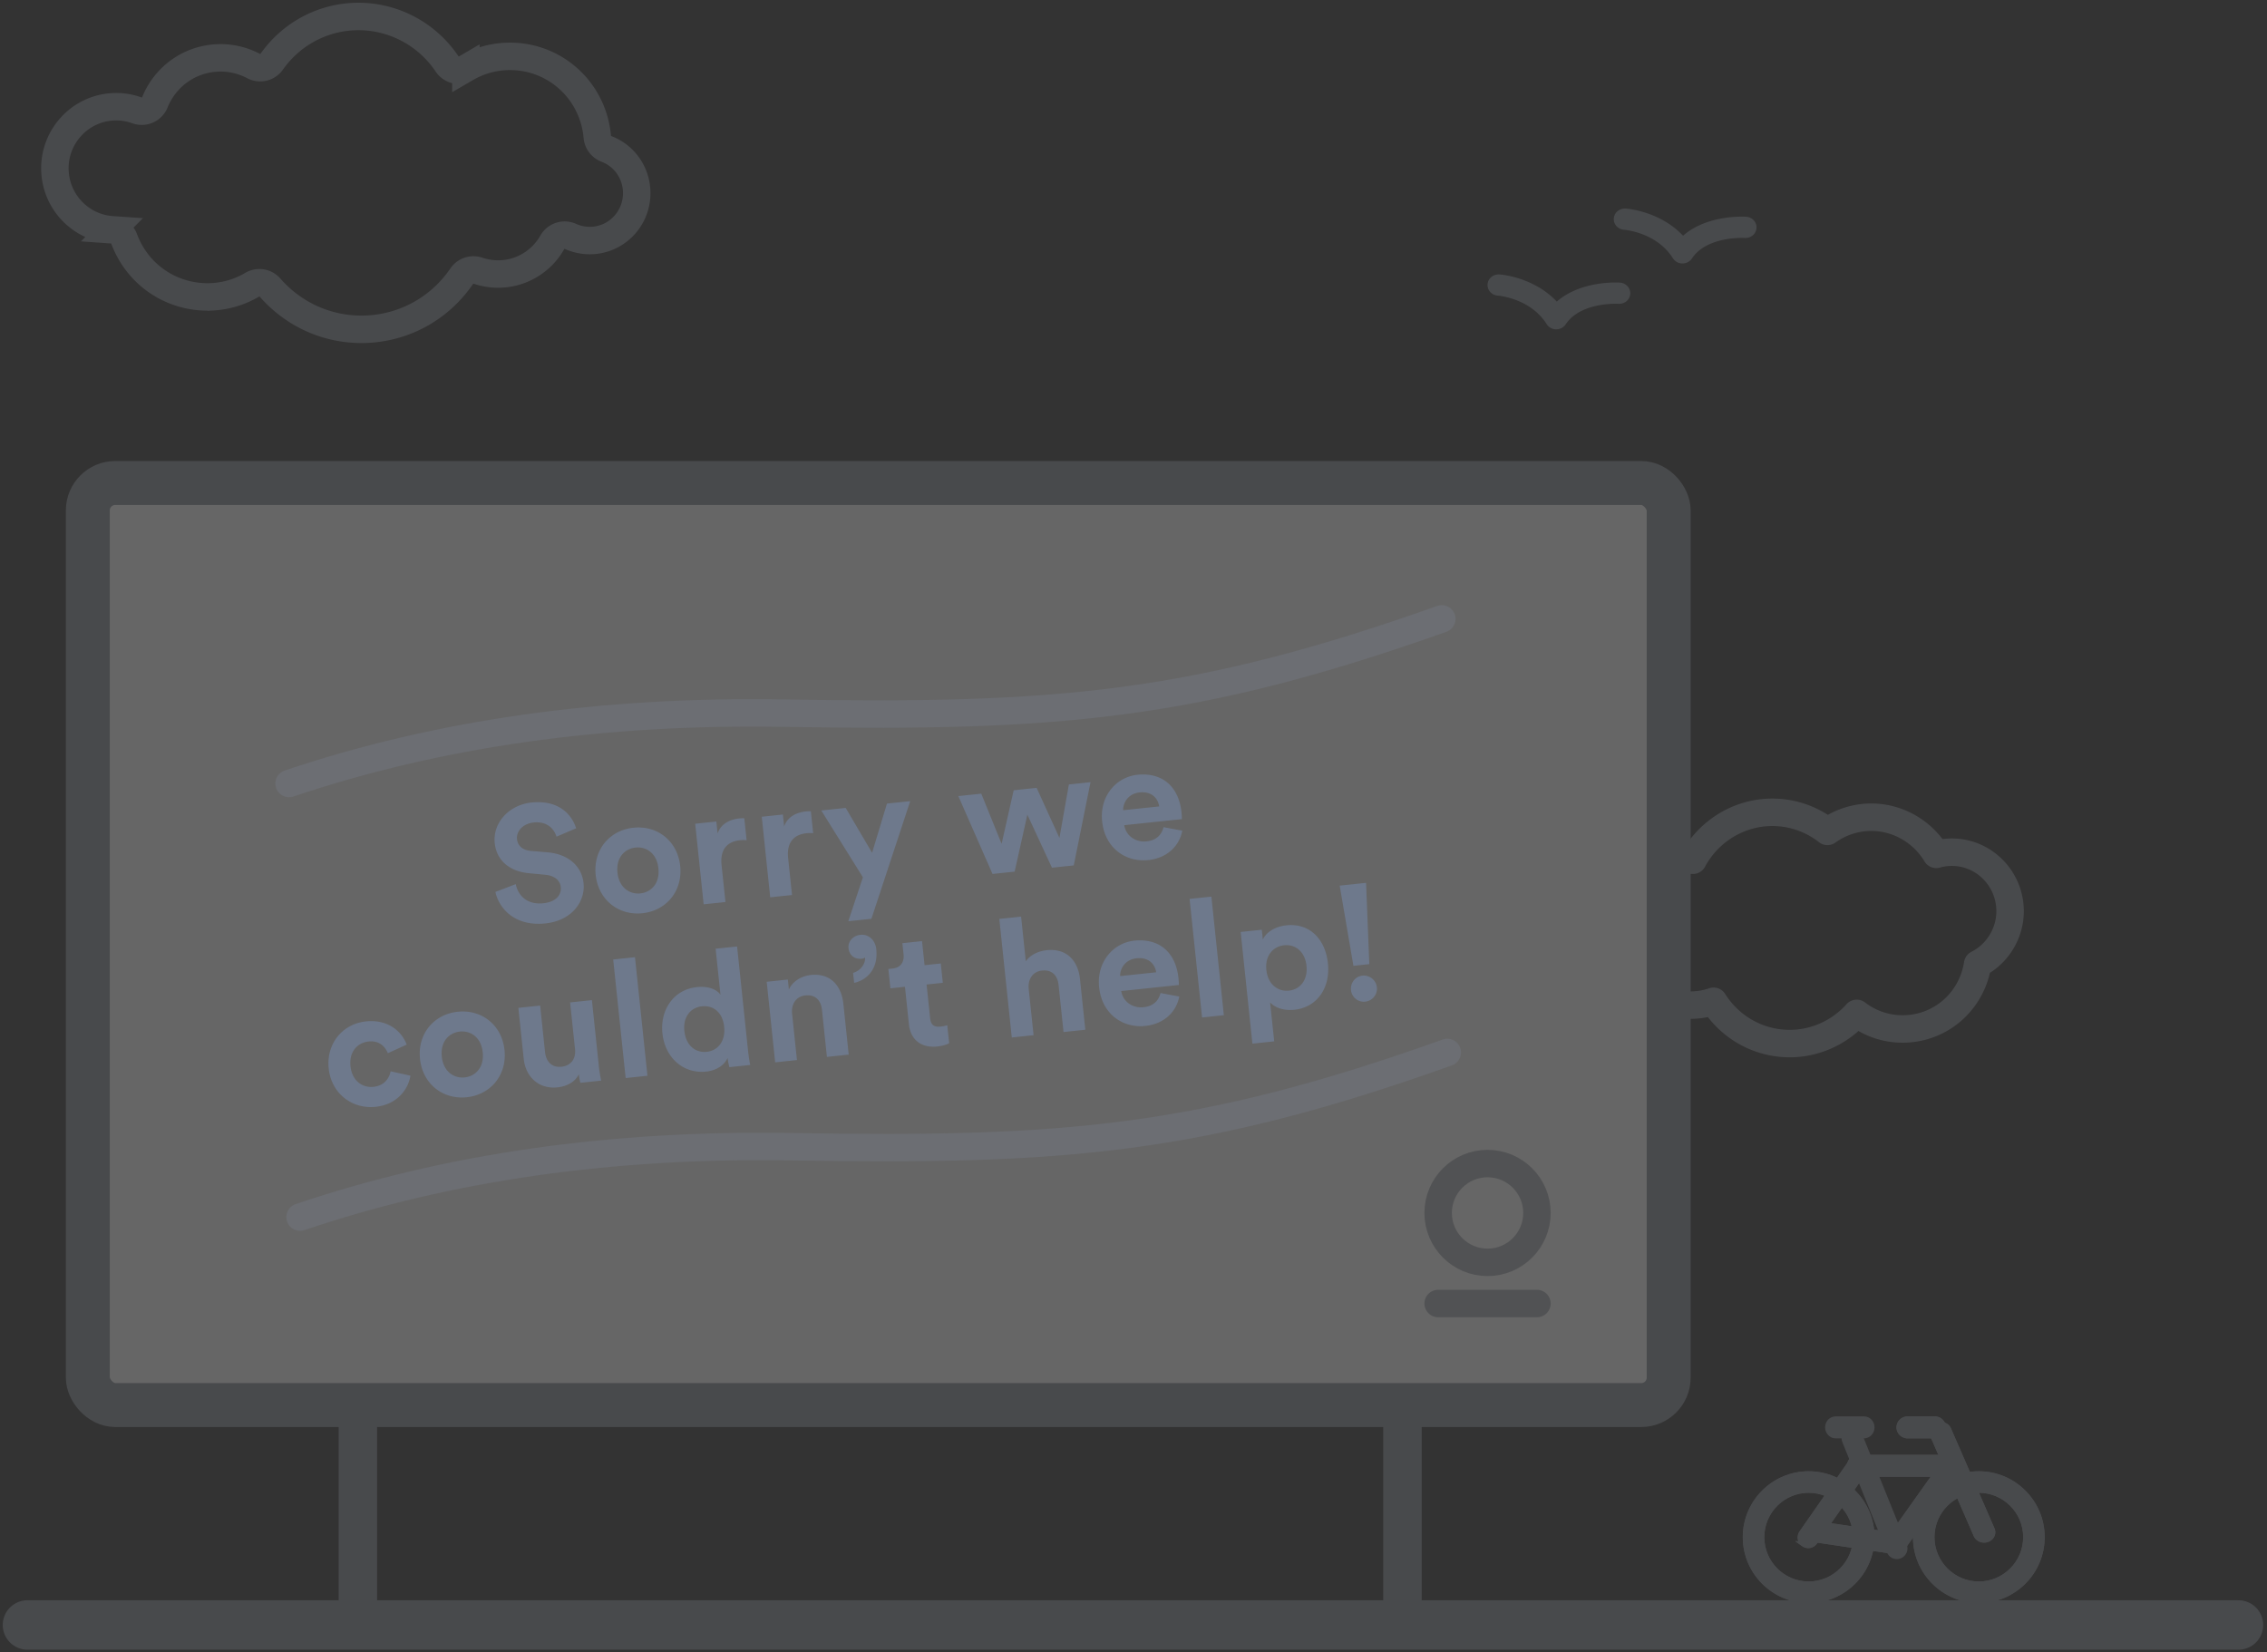 <svg xmlns="http://www.w3.org/2000/svg" width="413" height="301" viewBox="0 0 413 301">
    <rect x="0" y="0" width="413" height="301" fill="#333333" stroke="none"/>
    <g fill="none" fill-rule="evenodd">
        <g opacity=".25" transform="translate(5 3)">
            <path fill="#898F99" stroke="#898F99" stroke-linecap="round" stroke-linejoin="round" stroke-width="9" d="M0 293.07h402.804"/>
            <g fill="#898F99">
                <path d="M278.514 57h-.024a2.045 2.045 0 0 1-1.715-.94c-2.98-4.743-8.833-5.192-8.891-5.197-1.116-.075-1.958-1-1.879-2.067.08-1.063 1.025-1.863 2.168-1.792.285.02 6.25.48 10.443 4.949 4.42-3.884 11.174-3.48 11.499-3.46 1.118.076 1.958 1.001 1.88 2.067-.08 1.065-1.019 1.86-2.167 1.792-.06-.005-6.867-.38-9.6 3.746a2.052 2.052 0 0 1-1.714.902M301.513 45h-.025a2.043 2.043 0 0 1-1.714-.94c-2.979-4.742-8.832-5.193-8.89-5.196-1.116-.077-1.958-1.001-1.879-2.067.08-1.065 1.025-1.865 2.168-1.792.285.018 6.25.478 10.443 4.947 4.42-3.884 11.174-3.477 11.499-3.46 1.118.077 1.958 1.001 1.88 2.067-.08 1.065-1.019 1.86-2.167 1.794-.064-.005-6.867-.382-9.6 3.746-.374.56-1.02.901-1.715.901"/>
            </g>
            <g fill="#898F99" stroke="#898F99">
                <path d="M355.501 268.484c-4.734 0-8.583 3.85-8.583 8.581 0 4.735 3.849 8.584 8.583 8.584 4.732 0 8.581-3.85 8.581-8.584 0-4.732-3.849-8.581-8.581-8.581m0 20.082c-6.343 0-11.501-5.158-11.501-11.5 0-6.341 5.158-11.5 11.501-11.5 6.34 0 11.499 5.159 11.499 11.5 0 6.342-5.158 11.5-11.499 11.5M324.5 268.484c-4.733 0-8.582 3.85-8.582 8.581 0 4.735 3.85 8.584 8.582 8.584 4.733 0 8.582-3.85 8.582-8.584 0-4.732-3.85-8.581-8.582-8.581m0 20.082c-6.341 0-11.5-5.158-11.5-11.5 0-6.341 5.159-11.5 11.5-11.5s11.5 5.159 11.5 11.5c0 6.342-5.159 11.5-11.5 11.5"/>
                <path d="M356.464 277.566c-.612 0-1.19-.335-1.427-.883l-7.928-18.203c-.314-.717.073-1.53.862-1.814.792-.287 1.683.069 1.992.784l7.928 18.205c.314.715-.073 1.53-.862 1.813a1.655 1.655 0 0 1-.565.098"/>
                <path d="M340.423 279.566a1.46 1.46 0 0 1-.794-.23c-.653-.417-.826-1.259-.385-1.877l10.152-14.296c.44-.617 1.325-.784 1.976-.366.651.418.824 1.259.386 1.877l-10.152 14.296a1.447 1.447 0 0 1-1.183.596"/>
                <path d="M339.65 279.566a1.25 1.25 0 0 1-.188-.013l-14.295-2.121c-.74-.111-1.257-.838-1.154-1.625.105-.786.779-1.335 1.527-1.227l14.295 2.123c.74.11 1.255.836 1.152 1.624-.096.72-.674 1.24-1.338 1.24M349.572 265.566h-16.144c-.79 0-1.428-.672-1.428-1.5s.638-1.5 1.428-1.5h16.144c.788 0 1.428.672 1.428 1.5s-.64 1.5-1.428 1.5"/>
                <path d="M324.429 278.566c-.283 0-.57-.084-.822-.263a1.447 1.447 0 0 1-.345-2.009l9.14-13.113a1.418 1.418 0 0 1 1.992-.35c.645.457.8 1.359.346 2.009l-9.14 13.115c-.277.398-.721.611-1.171.611"/>
                <path d="M340.563 280.566c-.566 0-1.102-.34-1.328-.904l-8.126-20.08a1.466 1.466 0 0 1 .783-1.904c.74-.31 1.575.05 1.874.796l8.124 20.08a1.46 1.46 0 0 1-.781 1.902c-.18.075-.364.11-.546.11M347.46 258.566h-4.92c-.852 0-1.54-.672-1.54-1.5s.688-1.5 1.54-1.5h4.92c.85 0 1.54.672 1.54 1.5s-.69 1.5-1.54 1.5"/>
                <path d="M334.594 258.566h-5.188c-.776 0-1.406-.672-1.406-1.5s.63-1.5 1.406-1.5h5.188c.776 0 1.406.672 1.406 1.5s-.63 1.5-1.406 1.5M355.501 268.484c-4.734 0-8.583 3.85-8.583 8.581 0 4.735 3.849 8.584 8.583 8.584 4.732 0 8.581-3.85 8.581-8.584 0-4.732-3.849-8.581-8.581-8.581m0 20.082c-6.343 0-11.501-5.158-11.501-11.5 0-6.341 5.158-11.5 11.501-11.5 6.34 0 11.499 5.159 11.499 11.5 0 6.342-5.158 11.5-11.499 11.5M324.5 268.484c-4.733 0-8.582 3.85-8.582 8.581 0 4.735 3.85 8.584 8.582 8.584 4.733 0 8.582-3.85 8.582-8.584 0-4.732-3.85-8.581-8.582-8.581m0 20.082c-6.341 0-11.5-5.158-11.5-11.5 0-6.341 5.159-11.5 11.5-11.5s11.5 5.159 11.5 11.5c0 6.342-5.159 11.5-11.5 11.5"/>
                <path d="M356.464 277.566c-.612 0-1.19-.335-1.427-.883l-7.928-18.203c-.314-.717.073-1.53.862-1.814.792-.287 1.683.069 1.992.784l7.928 18.205c.314.715-.073 1.53-.862 1.813a1.655 1.655 0 0 1-.565.098"/>
                <path d="M340.423 279.566a1.46 1.46 0 0 1-.794-.23c-.653-.417-.826-1.259-.385-1.877l10.152-14.296c.44-.617 1.325-.784 1.976-.366.651.418.824 1.259.386 1.877l-10.152 14.296a1.447 1.447 0 0 1-1.183.596"/>
                <path d="M339.65 279.566a1.25 1.25 0 0 1-.188-.013l-14.295-2.121c-.74-.111-1.257-.838-1.154-1.625.105-.786.779-1.335 1.527-1.227l14.295 2.123c.74.11 1.255.836 1.152 1.624-.096.72-.674 1.24-1.338 1.24M349.572 265.566h-16.144c-.79 0-1.428-.672-1.428-1.5s.638-1.5 1.428-1.5h16.144c.788 0 1.428.672 1.428 1.5s-.64 1.5-1.428 1.5"/>
                <path d="M324.429 278.566c-.283 0-.57-.084-.822-.263a1.447 1.447 0 0 1-.345-2.009l9.14-13.113a1.418 1.418 0 0 1 1.992-.35c.645.457.8 1.359.346 2.009l-9.14 13.115c-.277.398-.721.611-1.171.611M347.46 258.566h-4.92c-.852 0-1.54-.672-1.54-1.5s.688-1.5 1.54-1.5h4.92c.85 0 1.54.672 1.54 1.5s-.69 1.5-1.54 1.5"/>
            </g>
            <path stroke="#898F99" stroke-width="5" d="M42.253 48.515c.724 0 1.434.303 1.938.88 4.568 5.221 11.115 7.972 17.985 7.566 6.857-.411 13.034-3.93 16.95-9.652a2.574 2.574 0 0 1 2.945-.99c4.155 1.399 8.65.345 11.73-2.757a11.538 11.538 0 0 0 1.824-2.419 2.58 2.58 0 0 1 3.285-1.076c3.288 1.47 7.044.782 9.575-1.76 3.353-3.373 3.353-8.86 0-12.234a8.53 8.53 0 0 0-3.02-1.948 2.593 2.593 0 0 1-1.651-2.193c-.776-8.73-8.195-15.153-16.884-14.636-2.49.151-4.861.873-7.05 2.147a2.567 2.567 0 0 1-3.434-.795C72.615 2.924 66.04-.364 59.18.032 53.286.387 47.933 3.38 44.5 8.242a2.573 2.573 0 0 1-3.303.794 12.86 12.86 0 0 0-6.772-1.475c-5.008.3-9.306 3.4-11.216 8.091a2.578 2.578 0 0 1-3.262 1.455 11.077 11.077 0 0 0-4.445-.642 11.07 11.07 0 0 0-7.688 3.758 11.195 11.195 0 0 0-2.793 8.124c.332 5.61 4.789 10.135 10.366 10.52a2.579 2.579 0 0 1 2.236 1.677c2.513 6.726 8.982 10.937 16.14 10.529a15.962 15.962 0 0 0 7.19-2.204 2.556 2.556 0 0 1 1.3-.354"/>
            <path stroke="#898F99" stroke-linecap="round" stroke-linejoin="round" stroke-width="5" d="M307.175 179.432c-1.34.463-2.731.698-4.153.698-7.18 0-13.022-5.923-13.022-13.202 0-7.277 5.841-13.198 13.022-13.198.13 0 .26.002.394.006 2.866-5.343 8.428-8.736 14.47-8.736 3.645 0 7.162 1.227 10.04 3.478a13.706 13.706 0 0 1 7.99-2.583c4.842 0 9.343 2.613 11.835 6.77a10.38 10.38 0 0 1 2.843-.395c5.845 0 10.602 4.821 10.602 10.746 0 4.083-2.339 7.835-5.911 9.629-1.05 6.812-6.768 11.834-13.676 11.834-3.05 0-5.957-1-8.352-2.842-3.109 3.473-7.555 5.503-12.205 5.503-5.668 0-10.86-2.917-13.877-7.708z"/>
            <path stroke="#898F99" stroke-width="7" d="M60.197 253v40.07M250.5 253v40.07"/>
            <rect width="288" height="168" x="11" y="85" fill="#FFF" stroke="#898F99" stroke-width="8" rx="5"/>
            <g fill="#FFF" stroke="#898F99" stroke-width="5" opacity=".7" transform="translate(257 209)">
                <circle cx="9" cy="9" r="9"/>
                <path stroke-linecap="round" d="M0 25.5h18"/>
            </g>
        </g>
        <path fill="#707C91" fill-rule="nonzero" d="M104.961 150.916l-3.58 1.523c-.332-1.142-1.478-2.861-4.163-2.58-1.999.21-3.177 1.632-3.03 3.034.123 1.164.966 2.01 2.549 2.145l3.013.257c3.927.341 6.25 2.631 6.563 5.615.342 3.252-2.028 6.819-6.951 7.336-5.61.59-8.465-2.76-9.11-5.739l3.712-1.416c.399 2.07 2.058 3.796 5.042 3.482 2.208-.232 3.315-1.464 3.158-2.956-.128-1.223-1.153-2.08-2.829-2.236l-3.016-.287c-3.444-.332-5.85-2.28-6.186-5.473-.396-3.76 2.675-6.978 6.673-7.398 5.132-.54 7.427 2.356 8.155 4.693zm11.698 11.862c1.939-.203 3.582-1.794 3.29-4.569-.292-2.774-2.23-3.988-4.168-3.785-1.94.204-3.583 1.795-3.29 4.57.288 2.744 2.228 3.988 4.168 3.784zm-1.258-11.964c4.386-.46 8.04 2.443 8.516 6.978.474 4.506-2.493 8.136-6.879 8.597-4.386.46-8.043-2.473-8.516-6.979-.477-4.535 2.493-8.135 6.88-8.596zm20.193-1.73l.42 3.998a6.008 6.008 0 0 0-1.205.006c-2.03.213-3.686 1.383-3.354 4.546l.706 6.713-3.968.417-1.543-14.68 3.849-.404.229 2.178c.69-2.033 2.682-2.605 3.935-2.736.328-.035.63-.036.931-.038zm12.127-1.274l.42 3.998a6.008 6.008 0 0 0-1.206.006c-2.029.213-3.685 1.382-3.353 4.545l.706 6.713-3.969.417-1.542-14.679 3.848-.405.23 2.178c.69-2.033 2.682-2.604 3.935-2.736.328-.034.63-.036.931-.037zm11.032 19.594l-4.207.442 2.658-8.002-7.584-12.174 4.446-.467 4.811 8.182 2.707-8.972 4.237-.446-7.068 21.437zm25.921-23.418l4.177-.44 4.157 9.126 1.72-9.743 3.939-.414-3.052 15.162-3.968.417-4.485-9.664-2.317 10.38-4.028.423-6.227-14.187 4.177-.44 3.706 9.144 2.201-9.764zm19.943 3.635l6.564-.69c-.214-1.455-1.319-2.787-3.586-2.549-2.06.217-3.03 1.887-2.978 3.24zm7.353 3.089l3.415.636c-.48 2.614-2.584 4.977-6.194 5.357-4.028.423-7.882-2.098-8.403-7.05-.492-4.685 2.649-8.092 6.408-8.487 4.535-.476 7.554 2.132 8.05 6.846.06.567.063 1.17.069 1.23l-10.502 1.104c.293 1.93 2.081 3.16 4.05 2.952 1.85-.194 2.768-1.225 3.107-2.588zM67.149 189.76c-2.029.214-3.576 1.854-3.297 4.51.28 2.655 2.167 3.965 4.195 3.752 2.03-.213 2.903-1.663 3.112-2.831l3.613.797c-.4 2.515-2.433 5.263-6.342 5.674-4.326.454-8.072-2.47-8.546-6.975-.476-4.535 2.523-8.139 6.79-8.587 3.998-.42 6.526 1.818 7.412 4.228l-3.425 1.567c-.486-1.186-1.543-2.342-3.512-2.135zm17.504 6.547c1.939-.204 3.582-1.795 3.29-4.57-.292-2.774-2.23-3.988-4.168-3.784-1.94.203-3.582 1.794-3.29 4.569.288 2.745 2.228 3.988 4.168 3.785zm-1.258-11.964c4.386-.461 8.04 2.443 8.516 6.978.474 4.505-2.493 8.135-6.879 8.596-4.386.46-8.042-2.473-8.516-6.978-.477-4.535 2.493-8.135 6.88-8.596zm22.34 12.945c-.092-.292-.224-.972-.286-1.568-.662 1.457-2.3 2.232-3.851 2.395-3.55.373-5.852-2.009-6.188-5.201l-.975-9.28 3.968-.416.89 8.473c.173 1.64 1.147 2.866 2.996 2.671 1.76-.185 2.65-1.485 2.471-3.185l-.897-8.533 3.968-.417 1.264 12.023c.12 1.134.315 2.14.428 2.64l-3.789.398zm12.215-1.284l-3.968.417-2.27-21.6 3.968-.418 2.27 21.601zm16.331-23.556l1.991 18.946c.104.985.276 2.052.399 2.643l-3.79.398a10.19 10.19 0 0 1-.327-1.685c-.534 1.233-1.932 2.285-3.901 2.492-4.177.439-7.506-2.53-7.973-6.975-.452-4.297 2.088-7.972 6.235-8.408 2.536-.267 3.84.652 4.339 1.384l-.881-8.384 3.908-.41zm-9.603 15.399c.276 2.625 1.99 4.013 4.079 3.794 2.029-.213 3.447-1.931 3.168-4.586-.276-2.626-2.011-3.922-4.04-3.708-2.029.213-3.483 1.874-3.207 4.5zm19.622-3.149l.887 8.444-3.968.417-1.543-14.68 3.85-.404.19 1.82c.735-1.616 2.424-2.487 4.005-2.653 3.64-.383 5.584 2.037 5.922 5.26l.972 9.249-3.968.417-.9-8.563c-.172-1.64-1.113-2.84-3.022-2.639-1.73.182-2.604 1.632-2.425 3.332zm10.281-11.94c-.122-1.164.756-2.281 2.158-2.429 1.582-.166 2.734 1.04 2.9 2.621.42 3.998-2.17 5.749-4.032 6.125l-.19-1.82c1.114-.298 2.264-1.414 2.18-2.793a1.22 1.22 0 0 1-.612.215c-1.342.141-2.272-.666-2.404-1.919zm13.393-1.287l.46 4.386 2.954-.31.37 3.52-2.953.31.646 6.147c.135 1.283.775 1.638 1.909 1.519.477-.05 1.008-.167 1.21-.248l.346 3.282c-.343.186-1.037.47-2.2.593-2.865.3-4.833-1.212-5.131-4.046l-.719-6.832-2.655.279-.37-3.521.746-.078c1.551-.163 2.16-1.253 2.023-2.566l-.216-2.059 3.58-.376zm19.413 8.518l.907 8.622-3.969.417-2.27-21.6 3.968-.418.856 8.145c.836-1.234 2.397-1.88 3.8-2.028 3.729-.392 5.732 2.022 6.07 5.244l.973 9.25-3.968.416-.9-8.563c-.173-1.64-1.113-2.839-3.023-2.638-1.67.175-2.523 1.532-2.444 3.153zm16.681-2.146l6.564-.69c-.214-1.455-1.319-2.787-3.586-2.549-2.059.217-3.03 1.887-2.978 3.24zm7.353 3.089l3.415.636c-.48 2.614-2.584 4.977-6.194 5.357-4.028.423-7.882-2.098-8.403-7.05-.492-4.685 2.65-8.092 6.408-8.487 4.535-.476 7.555 2.132 8.05 6.846.06.567.063 1.17.069 1.23l-10.502 1.104c.293 1.93 2.081 3.16 4.05 2.952 1.85-.194 2.768-1.226 3.107-2.588zm11.539 4.036l-3.969.417-2.27-21.601 3.968-.418 2.27 21.602zm9.172 4.767l-3.969.417-2.138-20.348 3.849-.404.188 1.79c.537-1.203 2.074-2.36 4.282-2.592 4.297-.452 7.118 2.57 7.576 6.926.467 4.445-1.963 8.019-6.11 8.455-2.029.213-3.605-.436-4.425-1.345l.747 7.1zm5.882-13.77c-.272-2.596-2.043-3.948-4.072-3.735-2.03.213-3.51 1.907-3.237 4.503.273 2.596 2.077 3.974 4.105 3.761 2.03-.213 3.48-1.904 3.204-4.53zm10.854-15.108l.591 14.81-2.894.304-2.5-14.609 4.803-.505zm-2.743 19.534c-.138-1.313.793-2.497 2.076-2.631a2.407 2.407 0 0 1 2.638 2.136c.138 1.312-.826 2.47-2.14 2.607a2.35 2.35 0 0 1-2.574-2.112z" opacity=".887"/>
        <path stroke="#808B9E" stroke-linecap="round" stroke-linejoin="round" stroke-width="5" d="M54.664 221.756c26.926-9.111 56.827-13.385 89.703-12.82 49.314.847 74.419-1.156 119.297-17.18M52.664 142.756c27.055-9.111 57.099-13.385 90.132-12.82 49.55.847 74.775-1.156 119.868-17.18" opacity=".228"/>
    </g>
</svg>
